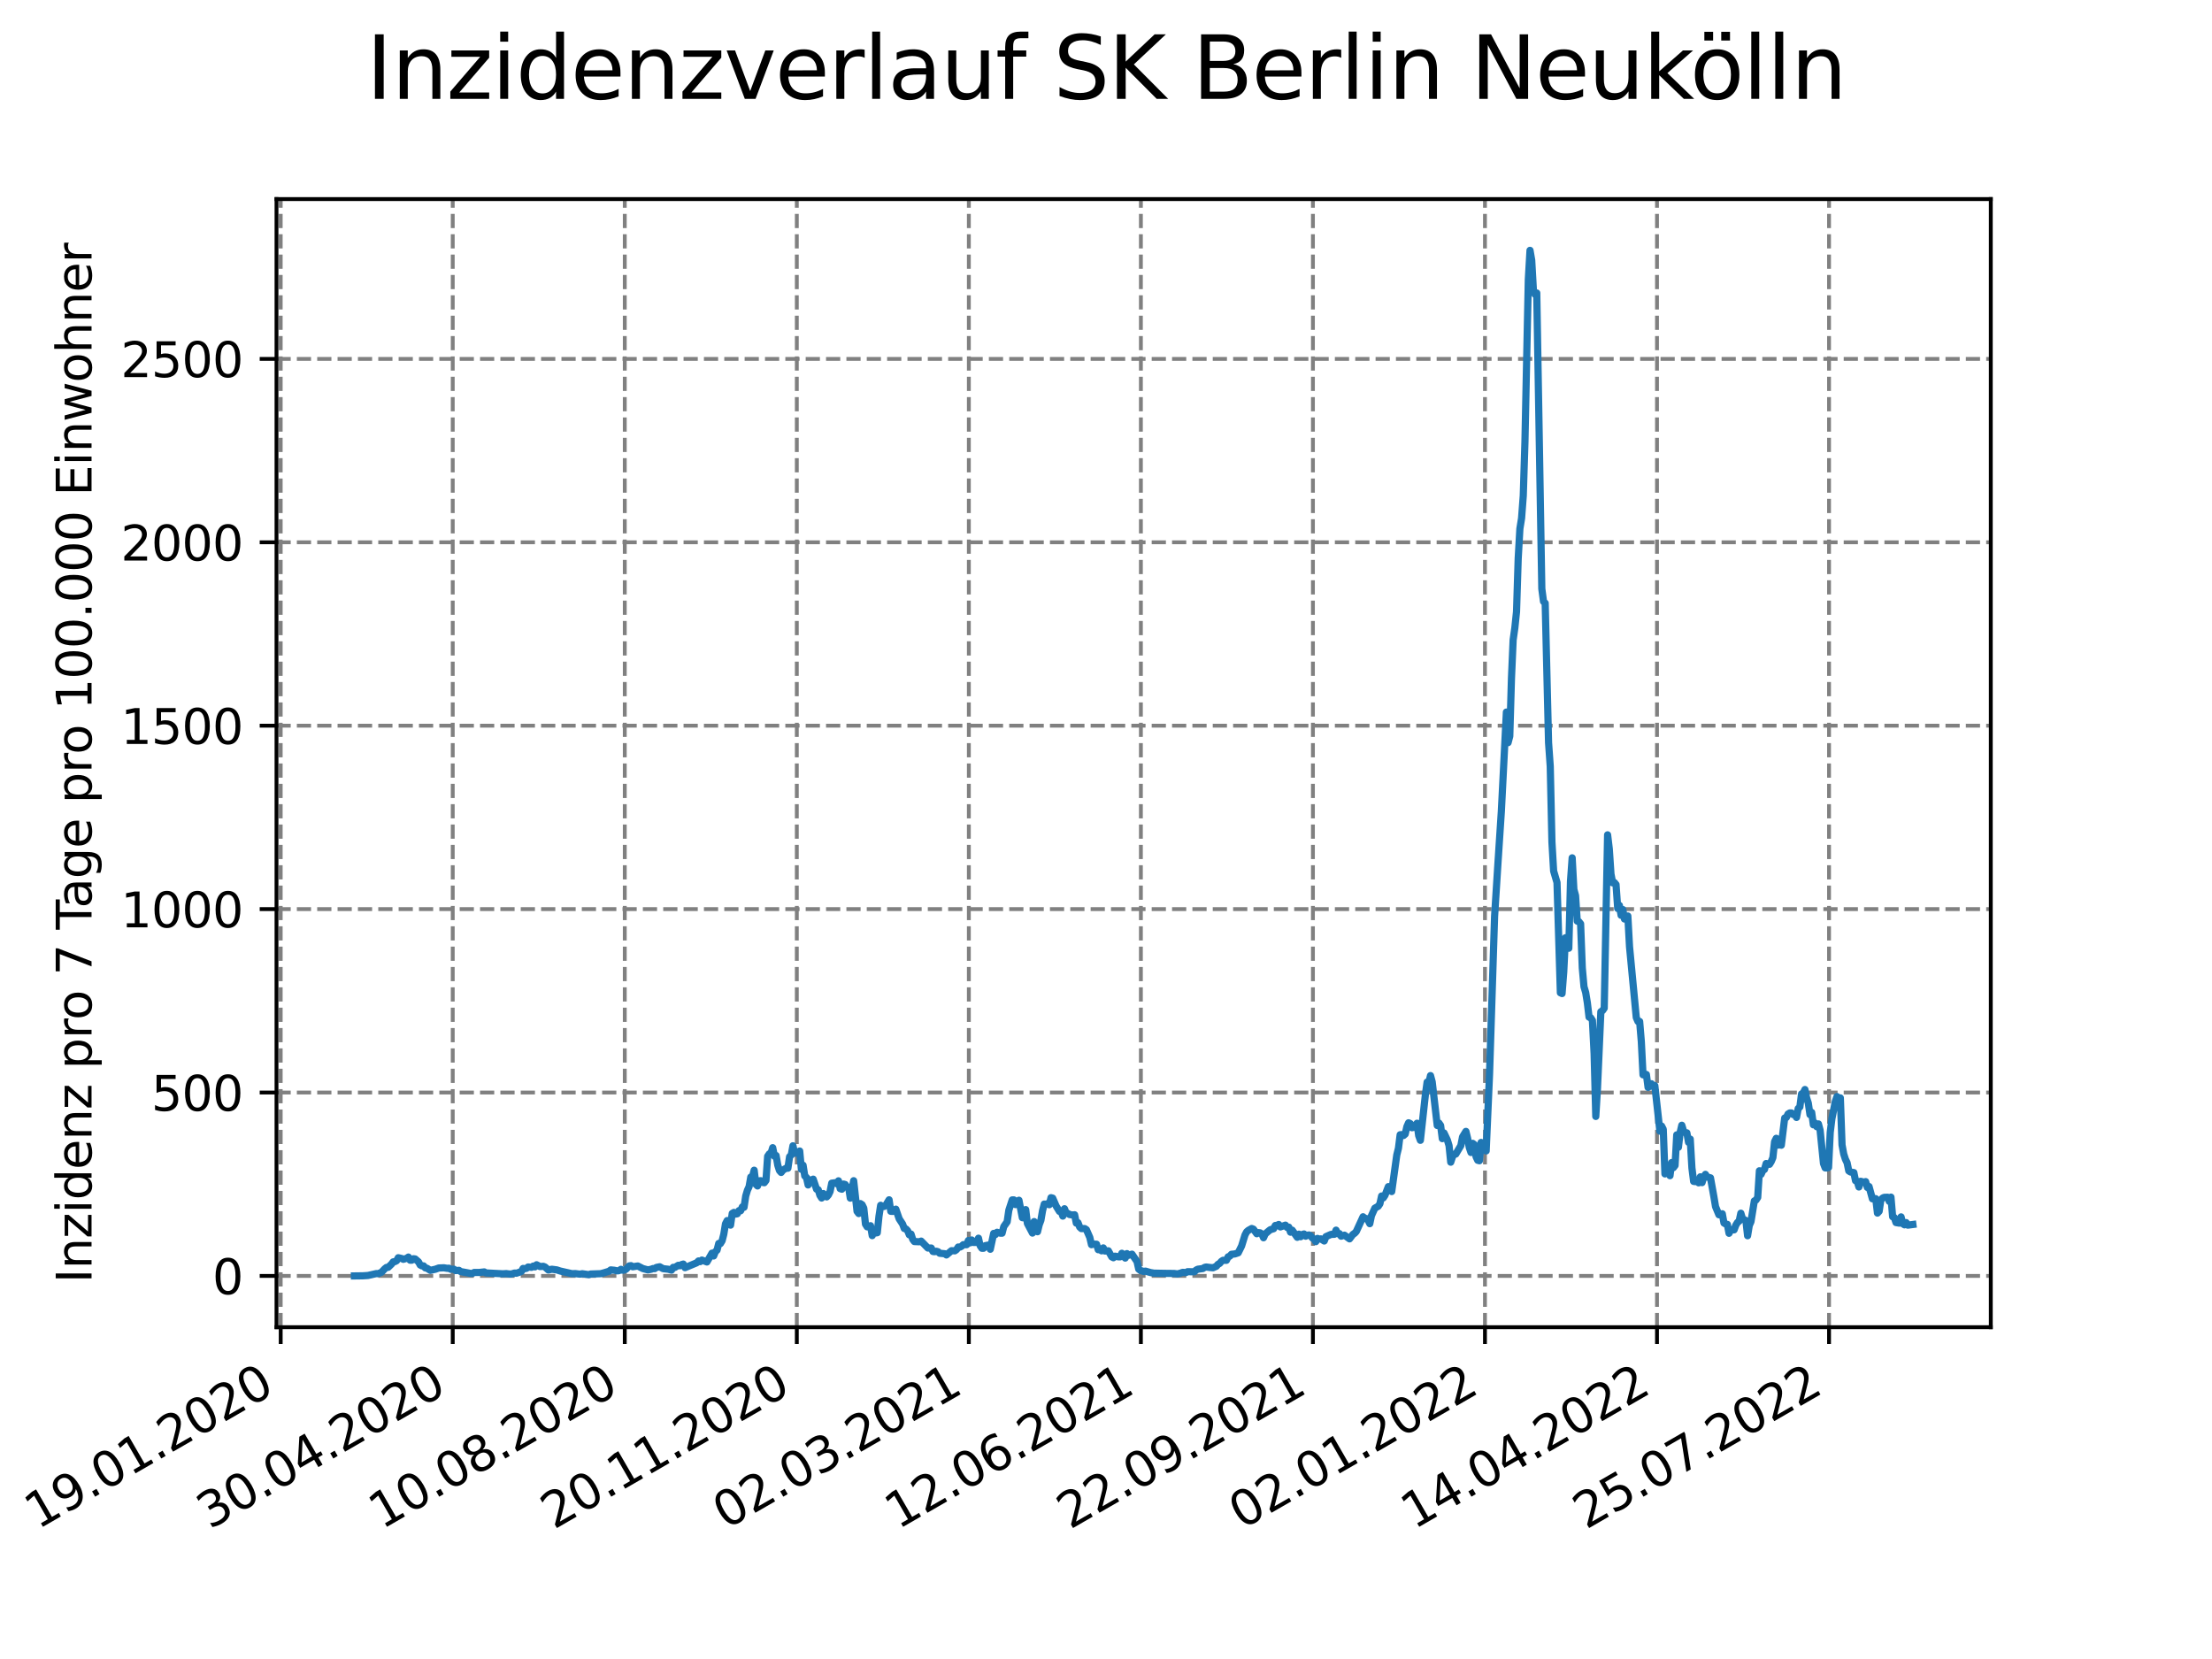 <?xml version="1.0" encoding="utf-8" standalone="no"?>
<!DOCTYPE svg PUBLIC "-//W3C//DTD SVG 1.1//EN"
  "http://www.w3.org/Graphics/SVG/1.1/DTD/svg11.dtd">
<svg xmlns:xlink="http://www.w3.org/1999/xlink" width="460.8pt" height="345.6pt" viewBox="0 0 460.8 345.6" xmlns="http://www.w3.org/2000/svg" version="1.1">
 <defs>
  <style type="text/css">*{stroke-linejoin: round; stroke-linecap: butt}</style>
 </defs>
 <g id="figure_1">
  <g id="patch_1">
   <path d="M 0 345.6 
L 460.8 345.6 
L 460.8 0 
L 0 0 
z
" style="fill: #ffffff"/>
  </g>
  <g id="axes_1">
   <g id="patch_2">
    <path d="M 57.6 276.48 
L 414.72 276.48 
L 414.72 41.472 
L 57.6 41.472 
z
" style="fill: #ffffff"/>
   </g>
   <g id="matplotlib.axis_1">
    <g id="xtick_1">
     <g id="line2d_1">
      <path d="M 58.475 276.48 
L 58.475 41.472 
" clip-path="url(#p1b26ea27e8)" style="fill: none; stroke-dasharray: 2.96,1.28; stroke-dashoffset: 0; stroke: #808080; stroke-width: 0.8"/>
     </g>
     <g id="line2d_2">
      <defs>
       <path id="m1614f30b13" d="M 0 0 
L 0 3.5 
" style="stroke: #000000; stroke-width: 0.8"/>
      </defs>
      <g>
       <use xlink:href="#m1614f30b13" x="58.475" y="276.48" style="stroke: #000000; stroke-width: 0.8"/>
      </g>
     </g>
     <g id="text_1">
      <!-- 19.01.2020 -->
      <g transform="translate(7.85 318.689)rotate(-30)scale(0.1 -0.1)">
       <defs>
        <path id="DejaVuSans-31" d="M 794 531 
L 1825 531 
L 1825 4091 
L 703 3866 
L 703 4441 
L 1819 4666 
L 2450 4666 
L 2450 531 
L 3481 531 
L 3481 0 
L 794 0 
L 794 531 
z
" transform="scale(0.016)"/>
        <path id="DejaVuSans-39" d="M 703 97 
L 703 672 
Q 941 559 1184 500 
Q 1428 441 1663 441 
Q 2288 441 2617 861 
Q 2947 1281 2994 2138 
Q 2813 1869 2534 1725 
Q 2256 1581 1919 1581 
Q 1219 1581 811 2004 
Q 403 2428 403 3163 
Q 403 3881 828 4315 
Q 1253 4750 1959 4750 
Q 2769 4750 3195 4129 
Q 3622 3509 3622 2328 
Q 3622 1225 3098 567 
Q 2575 -91 1691 -91 
Q 1453 -91 1209 -44 
Q 966 3 703 97 
z
M 1959 2075 
Q 2384 2075 2632 2365 
Q 2881 2656 2881 3163 
Q 2881 3666 2632 3958 
Q 2384 4250 1959 4250 
Q 1534 4250 1286 3958 
Q 1038 3666 1038 3163 
Q 1038 2656 1286 2365 
Q 1534 2075 1959 2075 
z
" transform="scale(0.016)"/>
        <path id="DejaVuSans-2e" d="M 684 794 
L 1344 794 
L 1344 0 
L 684 0 
L 684 794 
z
" transform="scale(0.016)"/>
        <path id="DejaVuSans-30" d="M 2034 4250 
Q 1547 4250 1301 3770 
Q 1056 3291 1056 2328 
Q 1056 1369 1301 889 
Q 1547 409 2034 409 
Q 2525 409 2770 889 
Q 3016 1369 3016 2328 
Q 3016 3291 2770 3770 
Q 2525 4250 2034 4250 
z
M 2034 4750 
Q 2819 4750 3233 4129 
Q 3647 3509 3647 2328 
Q 3647 1150 3233 529 
Q 2819 -91 2034 -91 
Q 1250 -91 836 529 
Q 422 1150 422 2328 
Q 422 3509 836 4129 
Q 1250 4750 2034 4750 
z
" transform="scale(0.016)"/>
        <path id="DejaVuSans-32" d="M 1228 531 
L 3431 531 
L 3431 0 
L 469 0 
L 469 531 
Q 828 903 1448 1529 
Q 2069 2156 2228 2338 
Q 2531 2678 2651 2914 
Q 2772 3150 2772 3378 
Q 2772 3750 2511 3984 
Q 2250 4219 1831 4219 
Q 1534 4219 1204 4116 
Q 875 4013 500 3803 
L 500 4441 
Q 881 4594 1212 4672 
Q 1544 4750 1819 4750 
Q 2544 4750 2975 4387 
Q 3406 4025 3406 3419 
Q 3406 3131 3298 2873 
Q 3191 2616 2906 2266 
Q 2828 2175 2409 1742 
Q 1991 1309 1228 531 
z
" transform="scale(0.016)"/>
       </defs>
       <use xlink:href="#DejaVuSans-31"/>
       <use xlink:href="#DejaVuSans-39" x="63.623"/>
       <use xlink:href="#DejaVuSans-2e" x="127.246"/>
       <use xlink:href="#DejaVuSans-30" x="159.033"/>
       <use xlink:href="#DejaVuSans-31" x="222.656"/>
       <use xlink:href="#DejaVuSans-2e" x="286.279"/>
       <use xlink:href="#DejaVuSans-32" x="318.066"/>
       <use xlink:href="#DejaVuSans-30" x="381.689"/>
       <use xlink:href="#DejaVuSans-32" x="445.312"/>
       <use xlink:href="#DejaVuSans-30" x="508.936"/>
      </g>
     </g>
    </g>
    <g id="xtick_2">
     <g id="line2d_3">
      <path d="M 94.314 276.48 
L 94.314 41.472 
" clip-path="url(#p1b26ea27e8)" style="fill: none; stroke-dasharray: 2.96,1.28; stroke-dashoffset: 0; stroke: #808080; stroke-width: 0.8"/>
     </g>
     <g id="line2d_4">
      <g>
       <use xlink:href="#m1614f30b13" x="94.314" y="276.48" style="stroke: #000000; stroke-width: 0.8"/>
      </g>
     </g>
     <g id="text_2">
      <!-- 30.04.2020 -->
      <g transform="translate(43.689 318.689)rotate(-30)scale(0.1 -0.1)">
       <defs>
        <path id="DejaVuSans-33" d="M 2597 2516 
Q 3050 2419 3304 2112 
Q 3559 1806 3559 1356 
Q 3559 666 3084 287 
Q 2609 -91 1734 -91 
Q 1441 -91 1130 -33 
Q 819 25 488 141 
L 488 750 
Q 750 597 1062 519 
Q 1375 441 1716 441 
Q 2309 441 2620 675 
Q 2931 909 2931 1356 
Q 2931 1769 2642 2001 
Q 2353 2234 1838 2234 
L 1294 2234 
L 1294 2753 
L 1863 2753 
Q 2328 2753 2575 2939 
Q 2822 3125 2822 3475 
Q 2822 3834 2567 4026 
Q 2313 4219 1838 4219 
Q 1578 4219 1281 4162 
Q 984 4106 628 3988 
L 628 4550 
Q 988 4650 1302 4700 
Q 1616 4750 1894 4750 
Q 2613 4750 3031 4423 
Q 3450 4097 3450 3541 
Q 3450 3153 3228 2886 
Q 3006 2619 2597 2516 
z
" transform="scale(0.016)"/>
        <path id="DejaVuSans-34" d="M 2419 4116 
L 825 1625 
L 2419 1625 
L 2419 4116 
z
M 2253 4666 
L 3047 4666 
L 3047 1625 
L 3713 1625 
L 3713 1100 
L 3047 1100 
L 3047 0 
L 2419 0 
L 2419 1100 
L 313 1100 
L 313 1709 
L 2253 4666 
z
" transform="scale(0.016)"/>
       </defs>
       <use xlink:href="#DejaVuSans-33"/>
       <use xlink:href="#DejaVuSans-30" x="63.623"/>
       <use xlink:href="#DejaVuSans-2e" x="127.246"/>
       <use xlink:href="#DejaVuSans-30" x="159.033"/>
       <use xlink:href="#DejaVuSans-34" x="222.656"/>
       <use xlink:href="#DejaVuSans-2e" x="286.279"/>
       <use xlink:href="#DejaVuSans-32" x="318.066"/>
       <use xlink:href="#DejaVuSans-30" x="381.689"/>
       <use xlink:href="#DejaVuSans-32" x="445.312"/>
       <use xlink:href="#DejaVuSans-30" x="508.936"/>
      </g>
     </g>
    </g>
    <g id="xtick_3">
     <g id="line2d_5">
      <path d="M 130.152 276.48 
L 130.152 41.472 
" clip-path="url(#p1b26ea27e8)" style="fill: none; stroke-dasharray: 2.96,1.28; stroke-dashoffset: 0; stroke: #808080; stroke-width: 0.8"/>
     </g>
     <g id="line2d_6">
      <g>
       <use xlink:href="#m1614f30b13" x="130.152" y="276.48" style="stroke: #000000; stroke-width: 0.8"/>
      </g>
     </g>
     <g id="text_3">
      <!-- 10.08.2020 -->
      <g transform="translate(79.527 318.689)rotate(-30)scale(0.1 -0.1)">
       <defs>
        <path id="DejaVuSans-38" d="M 2034 2216 
Q 1584 2216 1326 1975 
Q 1069 1734 1069 1313 
Q 1069 891 1326 650 
Q 1584 409 2034 409 
Q 2484 409 2743 651 
Q 3003 894 3003 1313 
Q 3003 1734 2745 1975 
Q 2488 2216 2034 2216 
z
M 1403 2484 
Q 997 2584 770 2862 
Q 544 3141 544 3541 
Q 544 4100 942 4425 
Q 1341 4750 2034 4750 
Q 2731 4750 3128 4425 
Q 3525 4100 3525 3541 
Q 3525 3141 3298 2862 
Q 3072 2584 2669 2484 
Q 3125 2378 3379 2068 
Q 3634 1759 3634 1313 
Q 3634 634 3220 271 
Q 2806 -91 2034 -91 
Q 1263 -91 848 271 
Q 434 634 434 1313 
Q 434 1759 690 2068 
Q 947 2378 1403 2484 
z
M 1172 3481 
Q 1172 3119 1398 2916 
Q 1625 2713 2034 2713 
Q 2441 2713 2670 2916 
Q 2900 3119 2900 3481 
Q 2900 3844 2670 4047 
Q 2441 4250 2034 4250 
Q 1625 4250 1398 4047 
Q 1172 3844 1172 3481 
z
" transform="scale(0.016)"/>
       </defs>
       <use xlink:href="#DejaVuSans-31"/>
       <use xlink:href="#DejaVuSans-30" x="63.623"/>
       <use xlink:href="#DejaVuSans-2e" x="127.246"/>
       <use xlink:href="#DejaVuSans-30" x="159.033"/>
       <use xlink:href="#DejaVuSans-38" x="222.656"/>
       <use xlink:href="#DejaVuSans-2e" x="286.279"/>
       <use xlink:href="#DejaVuSans-32" x="318.066"/>
       <use xlink:href="#DejaVuSans-30" x="381.689"/>
       <use xlink:href="#DejaVuSans-32" x="445.312"/>
       <use xlink:href="#DejaVuSans-30" x="508.936"/>
      </g>
     </g>
    </g>
    <g id="xtick_4">
     <g id="line2d_7">
      <path d="M 165.991 276.48 
L 165.991 41.472 
" clip-path="url(#p1b26ea27e8)" style="fill: none; stroke-dasharray: 2.96,1.28; stroke-dashoffset: 0; stroke: #808080; stroke-width: 0.8"/>
     </g>
     <g id="line2d_8">
      <g>
       <use xlink:href="#m1614f30b13" x="165.991" y="276.48" style="stroke: #000000; stroke-width: 0.8"/>
      </g>
     </g>
     <g id="text_4">
      <!-- 20.11.2020 -->
      <g transform="translate(115.366 318.689)rotate(-30)scale(0.1 -0.1)">
       <use xlink:href="#DejaVuSans-32"/>
       <use xlink:href="#DejaVuSans-30" x="63.623"/>
       <use xlink:href="#DejaVuSans-2e" x="127.246"/>
       <use xlink:href="#DejaVuSans-31" x="159.033"/>
       <use xlink:href="#DejaVuSans-31" x="222.656"/>
       <use xlink:href="#DejaVuSans-2e" x="286.279"/>
       <use xlink:href="#DejaVuSans-32" x="318.066"/>
       <use xlink:href="#DejaVuSans-30" x="381.689"/>
       <use xlink:href="#DejaVuSans-32" x="445.312"/>
       <use xlink:href="#DejaVuSans-30" x="508.936"/>
      </g>
     </g>
    </g>
    <g id="xtick_5">
     <g id="line2d_9">
      <path d="M 201.829 276.48 
L 201.829 41.472 
" clip-path="url(#p1b26ea27e8)" style="fill: none; stroke-dasharray: 2.96,1.28; stroke-dashoffset: 0; stroke: #808080; stroke-width: 0.8"/>
     </g>
     <g id="line2d_10">
      <g>
       <use xlink:href="#m1614f30b13" x="201.829" y="276.48" style="stroke: #000000; stroke-width: 0.8"/>
      </g>
     </g>
     <g id="text_5">
      <!-- 02.03.2021 -->
      <g transform="translate(151.204 318.689)rotate(-30)scale(0.1 -0.1)">
       <use xlink:href="#DejaVuSans-30"/>
       <use xlink:href="#DejaVuSans-32" x="63.623"/>
       <use xlink:href="#DejaVuSans-2e" x="127.246"/>
       <use xlink:href="#DejaVuSans-30" x="159.033"/>
       <use xlink:href="#DejaVuSans-33" x="222.656"/>
       <use xlink:href="#DejaVuSans-2e" x="286.279"/>
       <use xlink:href="#DejaVuSans-32" x="318.066"/>
       <use xlink:href="#DejaVuSans-30" x="381.689"/>
       <use xlink:href="#DejaVuSans-32" x="445.312"/>
       <use xlink:href="#DejaVuSans-31" x="508.936"/>
      </g>
     </g>
    </g>
    <g id="xtick_6">
     <g id="line2d_11">
      <path d="M 237.668 276.48 
L 237.668 41.472 
" clip-path="url(#p1b26ea27e8)" style="fill: none; stroke-dasharray: 2.96,1.28; stroke-dashoffset: 0; stroke: #808080; stroke-width: 0.8"/>
     </g>
     <g id="line2d_12">
      <g>
       <use xlink:href="#m1614f30b13" x="237.668" y="276.48" style="stroke: #000000; stroke-width: 0.8"/>
      </g>
     </g>
     <g id="text_6">
      <!-- 12.06.2021 -->
      <g transform="translate(187.043 318.689)rotate(-30)scale(0.1 -0.1)">
       <defs>
        <path id="DejaVuSans-36" d="M 2113 2584 
Q 1688 2584 1439 2293 
Q 1191 2003 1191 1497 
Q 1191 994 1439 701 
Q 1688 409 2113 409 
Q 2538 409 2786 701 
Q 3034 994 3034 1497 
Q 3034 2003 2786 2293 
Q 2538 2584 2113 2584 
z
M 3366 4563 
L 3366 3988 
Q 3128 4100 2886 4159 
Q 2644 4219 2406 4219 
Q 1781 4219 1451 3797 
Q 1122 3375 1075 2522 
Q 1259 2794 1537 2939 
Q 1816 3084 2150 3084 
Q 2853 3084 3261 2657 
Q 3669 2231 3669 1497 
Q 3669 778 3244 343 
Q 2819 -91 2113 -91 
Q 1303 -91 875 529 
Q 447 1150 447 2328 
Q 447 3434 972 4092 
Q 1497 4750 2381 4750 
Q 2619 4750 2861 4703 
Q 3103 4656 3366 4563 
z
" transform="scale(0.016)"/>
       </defs>
       <use xlink:href="#DejaVuSans-31"/>
       <use xlink:href="#DejaVuSans-32" x="63.623"/>
       <use xlink:href="#DejaVuSans-2e" x="127.246"/>
       <use xlink:href="#DejaVuSans-30" x="159.033"/>
       <use xlink:href="#DejaVuSans-36" x="222.656"/>
       <use xlink:href="#DejaVuSans-2e" x="286.279"/>
       <use xlink:href="#DejaVuSans-32" x="318.066"/>
       <use xlink:href="#DejaVuSans-30" x="381.689"/>
       <use xlink:href="#DejaVuSans-32" x="445.312"/>
       <use xlink:href="#DejaVuSans-31" x="508.936"/>
      </g>
     </g>
    </g>
    <g id="xtick_7">
     <g id="line2d_13">
      <path d="M 273.506 276.48 
L 273.506 41.472 
" clip-path="url(#p1b26ea27e8)" style="fill: none; stroke-dasharray: 2.96,1.28; stroke-dashoffset: 0; stroke: #808080; stroke-width: 0.8"/>
     </g>
     <g id="line2d_14">
      <g>
       <use xlink:href="#m1614f30b13" x="273.506" y="276.48" style="stroke: #000000; stroke-width: 0.8"/>
      </g>
     </g>
     <g id="text_7">
      <!-- 22.09.2021 -->
      <g transform="translate(222.881 318.689)rotate(-30)scale(0.1 -0.1)">
       <use xlink:href="#DejaVuSans-32"/>
       <use xlink:href="#DejaVuSans-32" x="63.623"/>
       <use xlink:href="#DejaVuSans-2e" x="127.246"/>
       <use xlink:href="#DejaVuSans-30" x="159.033"/>
       <use xlink:href="#DejaVuSans-39" x="222.656"/>
       <use xlink:href="#DejaVuSans-2e" x="286.279"/>
       <use xlink:href="#DejaVuSans-32" x="318.066"/>
       <use xlink:href="#DejaVuSans-30" x="381.689"/>
       <use xlink:href="#DejaVuSans-32" x="445.312"/>
       <use xlink:href="#DejaVuSans-31" x="508.936"/>
      </g>
     </g>
    </g>
    <g id="xtick_8">
     <g id="line2d_15">
      <path d="M 309.345 276.48 
L 309.345 41.472 
" clip-path="url(#p1b26ea27e8)" style="fill: none; stroke-dasharray: 2.96,1.28; stroke-dashoffset: 0; stroke: #808080; stroke-width: 0.8"/>
     </g>
     <g id="line2d_16">
      <g>
       <use xlink:href="#m1614f30b13" x="309.345" y="276.48" style="stroke: #000000; stroke-width: 0.8"/>
      </g>
     </g>
     <g id="text_8">
      <!-- 02.01.2022 -->
      <g transform="translate(258.72 318.689)rotate(-30)scale(0.1 -0.1)">
       <use xlink:href="#DejaVuSans-30"/>
       <use xlink:href="#DejaVuSans-32" x="63.623"/>
       <use xlink:href="#DejaVuSans-2e" x="127.246"/>
       <use xlink:href="#DejaVuSans-30" x="159.033"/>
       <use xlink:href="#DejaVuSans-31" x="222.656"/>
       <use xlink:href="#DejaVuSans-2e" x="286.279"/>
       <use xlink:href="#DejaVuSans-32" x="318.066"/>
       <use xlink:href="#DejaVuSans-30" x="381.689"/>
       <use xlink:href="#DejaVuSans-32" x="445.312"/>
       <use xlink:href="#DejaVuSans-32" x="508.936"/>
      </g>
     </g>
    </g>
    <g id="xtick_9">
     <g id="line2d_17">
      <path d="M 345.183 276.48 
L 345.183 41.472 
" clip-path="url(#p1b26ea27e8)" style="fill: none; stroke-dasharray: 2.96,1.28; stroke-dashoffset: 0; stroke: #808080; stroke-width: 0.8"/>
     </g>
     <g id="line2d_18">
      <g>
       <use xlink:href="#m1614f30b13" x="345.183" y="276.48" style="stroke: #000000; stroke-width: 0.8"/>
      </g>
     </g>
     <g id="text_9">
      <!-- 14.04.2022 -->
      <g transform="translate(294.558 318.689)rotate(-30)scale(0.1 -0.1)">
       <use xlink:href="#DejaVuSans-31"/>
       <use xlink:href="#DejaVuSans-34" x="63.623"/>
       <use xlink:href="#DejaVuSans-2e" x="127.246"/>
       <use xlink:href="#DejaVuSans-30" x="159.033"/>
       <use xlink:href="#DejaVuSans-34" x="222.656"/>
       <use xlink:href="#DejaVuSans-2e" x="286.279"/>
       <use xlink:href="#DejaVuSans-32" x="318.066"/>
       <use xlink:href="#DejaVuSans-30" x="381.689"/>
       <use xlink:href="#DejaVuSans-32" x="445.312"/>
       <use xlink:href="#DejaVuSans-32" x="508.936"/>
      </g>
     </g>
    </g>
    <g id="xtick_10">
     <g id="line2d_19">
      <path d="M 381.022 276.48 
L 381.022 41.472 
" clip-path="url(#p1b26ea27e8)" style="fill: none; stroke-dasharray: 2.96,1.28; stroke-dashoffset: 0; stroke: #808080; stroke-width: 0.8"/>
     </g>
     <g id="line2d_20">
      <g>
       <use xlink:href="#m1614f30b13" x="381.022" y="276.48" style="stroke: #000000; stroke-width: 0.8"/>
      </g>
     </g>
     <g id="text_10">
      <!-- 25.07.2022 -->
      <g transform="translate(330.397 318.689)rotate(-30)scale(0.1 -0.1)">
       <defs>
        <path id="DejaVuSans-35" d="M 691 4666 
L 3169 4666 
L 3169 4134 
L 1269 4134 
L 1269 2991 
Q 1406 3038 1543 3061 
Q 1681 3084 1819 3084 
Q 2600 3084 3056 2656 
Q 3513 2228 3513 1497 
Q 3513 744 3044 326 
Q 2575 -91 1722 -91 
Q 1428 -91 1123 -41 
Q 819 9 494 109 
L 494 744 
Q 775 591 1075 516 
Q 1375 441 1709 441 
Q 2250 441 2565 725 
Q 2881 1009 2881 1497 
Q 2881 1984 2565 2268 
Q 2250 2553 1709 2553 
Q 1456 2553 1204 2497 
Q 953 2441 691 2322 
L 691 4666 
z
" transform="scale(0.016)"/>
        <path id="DejaVuSans-37" d="M 525 4666 
L 3525 4666 
L 3525 4397 
L 1831 0 
L 1172 0 
L 2766 4134 
L 525 4134 
L 525 4666 
z
" transform="scale(0.016)"/>
       </defs>
       <use xlink:href="#DejaVuSans-32"/>
       <use xlink:href="#DejaVuSans-35" x="63.623"/>
       <use xlink:href="#DejaVuSans-2e" x="127.246"/>
       <use xlink:href="#DejaVuSans-30" x="159.033"/>
       <use xlink:href="#DejaVuSans-37" x="222.656"/>
       <use xlink:href="#DejaVuSans-2e" x="286.279"/>
       <use xlink:href="#DejaVuSans-32" x="318.066"/>
       <use xlink:href="#DejaVuSans-30" x="381.689"/>
       <use xlink:href="#DejaVuSans-32" x="445.312"/>
       <use xlink:href="#DejaVuSans-32" x="508.936"/>
      </g>
     </g>
    </g>
   </g>
   <g id="matplotlib.axis_2">
    <g id="ytick_1">
     <g id="line2d_21">
      <path d="M 57.6 265.798 
L 414.72 265.798 
" clip-path="url(#p1b26ea27e8)" style="fill: none; stroke-dasharray: 2.96,1.28; stroke-dashoffset: 0; stroke: #808080; stroke-width: 0.8"/>
     </g>
     <g id="line2d_22">
      <defs>
       <path id="mf0bfe9f593" d="M 0 0 
L -3.5 0 
" style="stroke: #000000; stroke-width: 0.8"/>
      </defs>
      <g>
       <use xlink:href="#mf0bfe9f593" x="57.6" y="265.798" style="stroke: #000000; stroke-width: 0.8"/>
      </g>
     </g>
     <g id="text_11">
      <!-- 0 -->
      <g transform="translate(44.237 269.597)scale(0.1 -0.1)">
       <use xlink:href="#DejaVuSans-30"/>
      </g>
     </g>
    </g>
    <g id="ytick_2">
     <g id="line2d_23">
      <path d="M 57.6 227.591 
L 414.72 227.591 
" clip-path="url(#p1b26ea27e8)" style="fill: none; stroke-dasharray: 2.96,1.28; stroke-dashoffset: 0; stroke: #808080; stroke-width: 0.8"/>
     </g>
     <g id="line2d_24">
      <g>
       <use xlink:href="#mf0bfe9f593" x="57.6" y="227.591" style="stroke: #000000; stroke-width: 0.8"/>
      </g>
     </g>
     <g id="text_12">
      <!-- 500 -->
      <g transform="translate(31.512 231.39)scale(0.1 -0.1)">
       <use xlink:href="#DejaVuSans-35"/>
       <use xlink:href="#DejaVuSans-30" x="63.623"/>
       <use xlink:href="#DejaVuSans-30" x="127.246"/>
      </g>
     </g>
    </g>
    <g id="ytick_3">
     <g id="line2d_25">
      <path d="M 57.6 189.383 
L 414.72 189.383 
" clip-path="url(#p1b26ea27e8)" style="fill: none; stroke-dasharray: 2.96,1.28; stroke-dashoffset: 0; stroke: #808080; stroke-width: 0.8"/>
     </g>
     <g id="line2d_26">
      <g>
       <use xlink:href="#mf0bfe9f593" x="57.6" y="189.383" style="stroke: #000000; stroke-width: 0.8"/>
      </g>
     </g>
     <g id="text_13">
      <!-- 1000 -->
      <g transform="translate(25.15 193.182)scale(0.1 -0.1)">
       <use xlink:href="#DejaVuSans-31"/>
       <use xlink:href="#DejaVuSans-30" x="63.623"/>
       <use xlink:href="#DejaVuSans-30" x="127.246"/>
       <use xlink:href="#DejaVuSans-30" x="190.869"/>
      </g>
     </g>
    </g>
    <g id="ytick_4">
     <g id="line2d_27">
      <path d="M 57.6 151.176 
L 414.72 151.176 
" clip-path="url(#p1b26ea27e8)" style="fill: none; stroke-dasharray: 2.96,1.28; stroke-dashoffset: 0; stroke: #808080; stroke-width: 0.8"/>
     </g>
     <g id="line2d_28">
      <g>
       <use xlink:href="#mf0bfe9f593" x="57.6" y="151.176" style="stroke: #000000; stroke-width: 0.8"/>
      </g>
     </g>
     <g id="text_14">
      <!-- 1500 -->
      <g transform="translate(25.15 154.975)scale(0.1 -0.1)">
       <use xlink:href="#DejaVuSans-31"/>
       <use xlink:href="#DejaVuSans-35" x="63.623"/>
       <use xlink:href="#DejaVuSans-30" x="127.246"/>
       <use xlink:href="#DejaVuSans-30" x="190.869"/>
      </g>
     </g>
    </g>
    <g id="ytick_5">
     <g id="line2d_29">
      <path d="M 57.6 112.969 
L 414.72 112.969 
" clip-path="url(#p1b26ea27e8)" style="fill: none; stroke-dasharray: 2.96,1.28; stroke-dashoffset: 0; stroke: #808080; stroke-width: 0.8"/>
     </g>
     <g id="line2d_30">
      <g>
       <use xlink:href="#mf0bfe9f593" x="57.6" y="112.969" style="stroke: #000000; stroke-width: 0.8"/>
      </g>
     </g>
     <g id="text_15">
      <!-- 2000 -->
      <g transform="translate(25.15 116.768)scale(0.1 -0.1)">
       <use xlink:href="#DejaVuSans-32"/>
       <use xlink:href="#DejaVuSans-30" x="63.623"/>
       <use xlink:href="#DejaVuSans-30" x="127.246"/>
       <use xlink:href="#DejaVuSans-30" x="190.869"/>
      </g>
     </g>
    </g>
    <g id="ytick_6">
     <g id="line2d_31">
      <path d="M 57.6 74.761 
L 414.72 74.761 
" clip-path="url(#p1b26ea27e8)" style="fill: none; stroke-dasharray: 2.96,1.28; stroke-dashoffset: 0; stroke: #808080; stroke-width: 0.8"/>
     </g>
     <g id="line2d_32">
      <g>
       <use xlink:href="#mf0bfe9f593" x="57.6" y="74.761" style="stroke: #000000; stroke-width: 0.8"/>
      </g>
     </g>
     <g id="text_16">
      <!-- 2500 -->
      <g transform="translate(25.15 78.56)scale(0.1 -0.1)">
       <use xlink:href="#DejaVuSans-32"/>
       <use xlink:href="#DejaVuSans-35" x="63.623"/>
       <use xlink:href="#DejaVuSans-30" x="127.246"/>
       <use xlink:href="#DejaVuSans-30" x="190.869"/>
      </g>
     </g>
    </g>
    <g id="text_17">
     <!-- Inzidenz pro 7 Tage pro 100.000 Einwohner -->
     <g transform="translate(19.07 267.301)rotate(-90)scale(0.1 -0.1)">
      <defs>
       <path id="DejaVuSans-49" d="M 628 4666 
L 1259 4666 
L 1259 0 
L 628 0 
L 628 4666 
z
" transform="scale(0.016)"/>
       <path id="DejaVuSans-6e" d="M 3513 2113 
L 3513 0 
L 2938 0 
L 2938 2094 
Q 2938 2591 2744 2837 
Q 2550 3084 2163 3084 
Q 1697 3084 1428 2787 
Q 1159 2491 1159 1978 
L 1159 0 
L 581 0 
L 581 3500 
L 1159 3500 
L 1159 2956 
Q 1366 3272 1645 3428 
Q 1925 3584 2291 3584 
Q 2894 3584 3203 3211 
Q 3513 2838 3513 2113 
z
" transform="scale(0.016)"/>
       <path id="DejaVuSans-7a" d="M 353 3500 
L 3084 3500 
L 3084 2975 
L 922 459 
L 3084 459 
L 3084 0 
L 275 0 
L 275 525 
L 2438 3041 
L 353 3041 
L 353 3500 
z
" transform="scale(0.016)"/>
       <path id="DejaVuSans-69" d="M 603 3500 
L 1178 3500 
L 1178 0 
L 603 0 
L 603 3500 
z
M 603 4863 
L 1178 4863 
L 1178 4134 
L 603 4134 
L 603 4863 
z
" transform="scale(0.016)"/>
       <path id="DejaVuSans-64" d="M 2906 2969 
L 2906 4863 
L 3481 4863 
L 3481 0 
L 2906 0 
L 2906 525 
Q 2725 213 2448 61 
Q 2172 -91 1784 -91 
Q 1150 -91 751 415 
Q 353 922 353 1747 
Q 353 2572 751 3078 
Q 1150 3584 1784 3584 
Q 2172 3584 2448 3432 
Q 2725 3281 2906 2969 
z
M 947 1747 
Q 947 1113 1208 752 
Q 1469 391 1925 391 
Q 2381 391 2643 752 
Q 2906 1113 2906 1747 
Q 2906 2381 2643 2742 
Q 2381 3103 1925 3103 
Q 1469 3103 1208 2742 
Q 947 2381 947 1747 
z
" transform="scale(0.016)"/>
       <path id="DejaVuSans-65" d="M 3597 1894 
L 3597 1613 
L 953 1613 
Q 991 1019 1311 708 
Q 1631 397 2203 397 
Q 2534 397 2845 478 
Q 3156 559 3463 722 
L 3463 178 
Q 3153 47 2828 -22 
Q 2503 -91 2169 -91 
Q 1331 -91 842 396 
Q 353 884 353 1716 
Q 353 2575 817 3079 
Q 1281 3584 2069 3584 
Q 2775 3584 3186 3129 
Q 3597 2675 3597 1894 
z
M 3022 2063 
Q 3016 2534 2758 2815 
Q 2500 3097 2075 3097 
Q 1594 3097 1305 2825 
Q 1016 2553 972 2059 
L 3022 2063 
z
" transform="scale(0.016)"/>
       <path id="DejaVuSans-20" transform="scale(0.016)"/>
       <path id="DejaVuSans-70" d="M 1159 525 
L 1159 -1331 
L 581 -1331 
L 581 3500 
L 1159 3500 
L 1159 2969 
Q 1341 3281 1617 3432 
Q 1894 3584 2278 3584 
Q 2916 3584 3314 3078 
Q 3713 2572 3713 1747 
Q 3713 922 3314 415 
Q 2916 -91 2278 -91 
Q 1894 -91 1617 61 
Q 1341 213 1159 525 
z
M 3116 1747 
Q 3116 2381 2855 2742 
Q 2594 3103 2138 3103 
Q 1681 3103 1420 2742 
Q 1159 2381 1159 1747 
Q 1159 1113 1420 752 
Q 1681 391 2138 391 
Q 2594 391 2855 752 
Q 3116 1113 3116 1747 
z
" transform="scale(0.016)"/>
       <path id="DejaVuSans-72" d="M 2631 2963 
Q 2534 3019 2420 3045 
Q 2306 3072 2169 3072 
Q 1681 3072 1420 2755 
Q 1159 2438 1159 1844 
L 1159 0 
L 581 0 
L 581 3500 
L 1159 3500 
L 1159 2956 
Q 1341 3275 1631 3429 
Q 1922 3584 2338 3584 
Q 2397 3584 2469 3576 
Q 2541 3569 2628 3553 
L 2631 2963 
z
" transform="scale(0.016)"/>
       <path id="DejaVuSans-6f" d="M 1959 3097 
Q 1497 3097 1228 2736 
Q 959 2375 959 1747 
Q 959 1119 1226 758 
Q 1494 397 1959 397 
Q 2419 397 2687 759 
Q 2956 1122 2956 1747 
Q 2956 2369 2687 2733 
Q 2419 3097 1959 3097 
z
M 1959 3584 
Q 2709 3584 3137 3096 
Q 3566 2609 3566 1747 
Q 3566 888 3137 398 
Q 2709 -91 1959 -91 
Q 1206 -91 779 398 
Q 353 888 353 1747 
Q 353 2609 779 3096 
Q 1206 3584 1959 3584 
z
" transform="scale(0.016)"/>
       <path id="DejaVuSans-54" d="M -19 4666 
L 3928 4666 
L 3928 4134 
L 2272 4134 
L 2272 0 
L 1638 0 
L 1638 4134 
L -19 4134 
L -19 4666 
z
" transform="scale(0.016)"/>
       <path id="DejaVuSans-61" d="M 2194 1759 
Q 1497 1759 1228 1600 
Q 959 1441 959 1056 
Q 959 750 1161 570 
Q 1363 391 1709 391 
Q 2188 391 2477 730 
Q 2766 1069 2766 1631 
L 2766 1759 
L 2194 1759 
z
M 3341 1997 
L 3341 0 
L 2766 0 
L 2766 531 
Q 2569 213 2275 61 
Q 1981 -91 1556 -91 
Q 1019 -91 701 211 
Q 384 513 384 1019 
Q 384 1609 779 1909 
Q 1175 2209 1959 2209 
L 2766 2209 
L 2766 2266 
Q 2766 2663 2505 2880 
Q 2244 3097 1772 3097 
Q 1472 3097 1187 3025 
Q 903 2953 641 2809 
L 641 3341 
Q 956 3463 1253 3523 
Q 1550 3584 1831 3584 
Q 2591 3584 2966 3190 
Q 3341 2797 3341 1997 
z
" transform="scale(0.016)"/>
       <path id="DejaVuSans-67" d="M 2906 1791 
Q 2906 2416 2648 2759 
Q 2391 3103 1925 3103 
Q 1463 3103 1205 2759 
Q 947 2416 947 1791 
Q 947 1169 1205 825 
Q 1463 481 1925 481 
Q 2391 481 2648 825 
Q 2906 1169 2906 1791 
z
M 3481 434 
Q 3481 -459 3084 -895 
Q 2688 -1331 1869 -1331 
Q 1566 -1331 1297 -1286 
Q 1028 -1241 775 -1147 
L 775 -588 
Q 1028 -725 1275 -790 
Q 1522 -856 1778 -856 
Q 2344 -856 2625 -561 
Q 2906 -266 2906 331 
L 2906 616 
Q 2728 306 2450 153 
Q 2172 0 1784 0 
Q 1141 0 747 490 
Q 353 981 353 1791 
Q 353 2603 747 3093 
Q 1141 3584 1784 3584 
Q 2172 3584 2450 3431 
Q 2728 3278 2906 2969 
L 2906 3500 
L 3481 3500 
L 3481 434 
z
" transform="scale(0.016)"/>
       <path id="DejaVuSans-45" d="M 628 4666 
L 3578 4666 
L 3578 4134 
L 1259 4134 
L 1259 2753 
L 3481 2753 
L 3481 2222 
L 1259 2222 
L 1259 531 
L 3634 531 
L 3634 0 
L 628 0 
L 628 4666 
z
" transform="scale(0.016)"/>
       <path id="DejaVuSans-77" d="M 269 3500 
L 844 3500 
L 1563 769 
L 2278 3500 
L 2956 3500 
L 3675 769 
L 4391 3500 
L 4966 3500 
L 4050 0 
L 3372 0 
L 2619 2869 
L 1863 0 
L 1184 0 
L 269 3500 
z
" transform="scale(0.016)"/>
       <path id="DejaVuSans-68" d="M 3513 2113 
L 3513 0 
L 2938 0 
L 2938 2094 
Q 2938 2591 2744 2837 
Q 2550 3084 2163 3084 
Q 1697 3084 1428 2787 
Q 1159 2491 1159 1978 
L 1159 0 
L 581 0 
L 581 4863 
L 1159 4863 
L 1159 2956 
Q 1366 3272 1645 3428 
Q 1925 3584 2291 3584 
Q 2894 3584 3203 3211 
Q 3513 2838 3513 2113 
z
" transform="scale(0.016)"/>
      </defs>
      <use xlink:href="#DejaVuSans-49"/>
      <use xlink:href="#DejaVuSans-6e" x="29.492"/>
      <use xlink:href="#DejaVuSans-7a" x="92.871"/>
      <use xlink:href="#DejaVuSans-69" x="145.361"/>
      <use xlink:href="#DejaVuSans-64" x="173.145"/>
      <use xlink:href="#DejaVuSans-65" x="236.621"/>
      <use xlink:href="#DejaVuSans-6e" x="298.145"/>
      <use xlink:href="#DejaVuSans-7a" x="361.523"/>
      <use xlink:href="#DejaVuSans-20" x="414.014"/>
      <use xlink:href="#DejaVuSans-70" x="445.801"/>
      <use xlink:href="#DejaVuSans-72" x="509.277"/>
      <use xlink:href="#DejaVuSans-6f" x="548.141"/>
      <use xlink:href="#DejaVuSans-20" x="609.322"/>
      <use xlink:href="#DejaVuSans-37" x="641.109"/>
      <use xlink:href="#DejaVuSans-20" x="704.732"/>
      <use xlink:href="#DejaVuSans-54" x="736.52"/>
      <use xlink:href="#DejaVuSans-61" x="781.104"/>
      <use xlink:href="#DejaVuSans-67" x="842.383"/>
      <use xlink:href="#DejaVuSans-65" x="905.859"/>
      <use xlink:href="#DejaVuSans-20" x="967.383"/>
      <use xlink:href="#DejaVuSans-70" x="999.17"/>
      <use xlink:href="#DejaVuSans-72" x="1062.646"/>
      <use xlink:href="#DejaVuSans-6f" x="1101.51"/>
      <use xlink:href="#DejaVuSans-20" x="1162.691"/>
      <use xlink:href="#DejaVuSans-31" x="1194.479"/>
      <use xlink:href="#DejaVuSans-30" x="1258.102"/>
      <use xlink:href="#DejaVuSans-30" x="1321.725"/>
      <use xlink:href="#DejaVuSans-2e" x="1385.348"/>
      <use xlink:href="#DejaVuSans-30" x="1417.135"/>
      <use xlink:href="#DejaVuSans-30" x="1480.758"/>
      <use xlink:href="#DejaVuSans-30" x="1544.381"/>
      <use xlink:href="#DejaVuSans-20" x="1608.004"/>
      <use xlink:href="#DejaVuSans-45" x="1639.791"/>
      <use xlink:href="#DejaVuSans-69" x="1702.975"/>
      <use xlink:href="#DejaVuSans-6e" x="1730.758"/>
      <use xlink:href="#DejaVuSans-77" x="1794.137"/>
      <use xlink:href="#DejaVuSans-6f" x="1875.924"/>
      <use xlink:href="#DejaVuSans-68" x="1937.105"/>
      <use xlink:href="#DejaVuSans-6e" x="2000.484"/>
      <use xlink:href="#DejaVuSans-65" x="2063.863"/>
      <use xlink:href="#DejaVuSans-72" x="2125.387"/>
     </g>
    </g>
   </g>
   <g id="line2d_33">
    <path d="M 73.833 265.798 
L 75.59 265.775 
L 76.644 265.705 
L 78.4 265.31 
L 78.752 265.333 
L 79.454 265.054 
L 80.157 264.31 
L 80.509 264.031 
L 80.86 264.008 
L 81.563 263.333 
L 81.914 262.868 
L 82.265 262.822 
L 82.617 262.636 
L 82.968 262.008 
L 83.671 262.171 
L 84.022 262.334 
L 84.725 262.124 
L 85.076 261.869 
L 85.428 262.52 
L 85.779 262.52 
L 86.13 262.217 
L 86.482 262.264 
L 87.184 262.868 
L 87.536 263.519 
L 87.887 263.705 
L 88.238 263.705 
L 88.59 264.124 
L 88.941 264.194 
L 89.644 264.635 
L 90.698 264.403 
L 91.401 264.147 
L 92.455 264.101 
L 93.157 264.217 
L 93.509 264.194 
L 93.86 264.403 
L 94.563 264.403 
L 94.914 264.682 
L 95.617 264.635 
L 95.968 264.891 
L 97.374 265.147 
L 98.076 265.286 
L 98.428 265.263 
L 98.779 265.077 
L 99.833 265.077 
L 100.887 264.961 
L 101.239 265.17 
L 104.752 265.356 
L 105.455 265.31 
L 106.158 265.403 
L 106.509 265.403 
L 107.212 265.193 
L 107.563 265.24 
L 108.266 265.007 
L 108.617 264.868 
L 108.969 264.24 
L 109.32 264.287 
L 109.671 264.217 
L 110.023 263.938 
L 110.725 264.008 
L 111.077 263.752 
L 111.428 263.915 
L 111.779 263.473 
L 112.482 263.845 
L 113.185 263.798 
L 113.536 263.938 
L 114.239 264.566 
L 114.942 264.403 
L 115.996 264.542 
L 116.698 264.775 
L 119.158 265.333 
L 119.861 265.31 
L 120.563 265.403 
L 120.915 265.426 
L 121.266 265.333 
L 122.671 265.542 
L 123.023 265.403 
L 125.131 265.333 
L 125.834 265.147 
L 126.888 264.821 
L 127.239 264.542 
L 127.942 264.612 
L 128.645 264.752 
L 128.996 264.682 
L 129.347 264.426 
L 129.699 264.612 
L 130.05 264.566 
L 130.401 264.403 
L 131.104 263.705 
L 131.455 263.659 
L 131.807 263.891 
L 132.861 263.729 
L 133.915 264.263 
L 134.969 264.542 
L 135.672 264.403 
L 136.023 264.263 
L 136.374 264.287 
L 136.726 264.031 
L 137.428 263.891 
L 138.131 264.287 
L 139.185 264.403 
L 139.888 264.589 
L 140.239 264.008 
L 140.591 264.031 
L 141.293 263.589 
L 141.645 263.682 
L 141.996 263.426 
L 142.347 263.333 
L 142.699 264.077 
L 145.158 263.054 
L 145.51 262.682 
L 145.861 262.822 
L 146.212 262.496 
L 147.266 262.892 
L 148.321 261.055 
L 148.672 261.636 
L 149.023 260.753 
L 149.375 260.427 
L 149.726 259.032 
L 150.077 259.055 
L 150.429 258.474 
L 150.78 257.102 
L 151.131 254.94 
L 151.483 254.266 
L 151.834 254.591 
L 152.186 255.219 
L 152.537 252.778 
L 152.888 252.569 
L 153.24 252.917 
L 153.591 252.848 
L 153.942 252.197 
L 154.294 252.22 
L 154.645 251.406 
L 154.996 251.499 
L 155.348 249.151 
L 155.699 247.965 
L 156.05 247.198 
L 156.402 245.198 
L 156.753 245.129 
L 157.105 243.78 
L 157.456 246.71 
L 157.807 247.058 
L 158.159 245.989 
L 158.51 245.966 
L 158.861 246.314 
L 159.213 246.384 
L 159.564 245.919 
L 159.915 240.874 
L 160.267 240.362 
L 160.618 240.2 
L 160.969 239.084 
L 161.321 240.851 
L 161.672 240.711 
L 162.024 242.734 
L 162.375 243.85 
L 162.726 244.245 
L 163.078 243.78 
L 163.78 243.338 
L 164.132 243.362 
L 164.483 240.967 
L 164.834 240.595 
L 165.186 238.688 
L 165.537 240.246 
L 166.24 240.107 
L 166.591 239.781 
L 166.943 243.594 
L 167.294 242.734 
L 167.645 244.966 
L 167.997 245.291 
L 168.348 246.849 
L 168.699 245.78 
L 169.051 246.198 
L 169.402 245.64 
L 170.105 247.733 
L 170.456 247.849 
L 170.807 249.011 
L 171.159 249.569 
L 171.51 248.639 
L 171.862 249.128 
L 172.213 249.337 
L 172.564 248.942 
L 172.916 248.221 
L 173.267 246.477 
L 173.97 246.384 
L 174.321 246.593 
L 174.672 245.989 
L 175.024 247.616 
L 175.375 247.733 
L 175.726 246.663 
L 176.078 246.756 
L 176.429 247.337 
L 176.781 247.337 
L 177.132 249.593 
L 177.835 245.966 
L 178.537 252.336 
L 178.889 252.801 
L 179.24 250.732 
L 179.591 250.964 
L 179.943 251.685 
L 180.294 255.01 
L 180.645 255.568 
L 180.997 255.591 
L 181.348 255.335 
L 181.7 257.405 
L 182.051 256.126 
L 182.402 256.847 
L 182.754 256.8 
L 183.105 253.382 
L 183.456 251.081 
L 183.808 251.336 
L 184.159 251.336 
L 184.51 251.104 
L 185.213 249.941 
L 185.564 252.336 
L 185.916 252.359 
L 186.267 252.266 
L 186.619 251.894 
L 187.321 253.917 
L 188.024 254.987 
L 188.375 255.917 
L 188.727 256.01 
L 189.078 256.382 
L 189.429 257.242 
L 189.781 257.079 
L 190.132 258.172 
L 190.483 258.637 
L 191.538 258.683 
L 191.889 258.544 
L 193.294 259.985 
L 193.997 259.985 
L 194.348 260.706 
L 194.7 260.753 
L 195.051 260.66 
L 195.403 260.753 
L 195.754 261.078 
L 196.808 261.171 
L 197.159 261.427 
L 198.213 260.543 
L 198.916 260.567 
L 199.267 260.311 
L 199.619 259.776 
L 199.97 259.799 
L 200.322 259.613 
L 200.673 259.288 
L 201.376 259.288 
L 201.727 258.428 
L 202.078 258.916 
L 202.43 258.311 
L 202.781 258.823 
L 203.484 258.823 
L 203.835 257.939 
L 204.186 259.52 
L 204.538 260.032 
L 204.889 260.032 
L 205.241 259.497 
L 205.943 259.358 
L 206.295 260.241 
L 206.997 256.94 
L 207.349 257.195 
L 207.7 256.707 
L 208.403 256.893 
L 208.754 256.893 
L 209.105 255.521 
L 209.808 254.522 
L 210.16 252.104 
L 210.862 249.965 
L 211.214 249.965 
L 211.565 250.941 
L 211.916 250.802 
L 212.268 250.034 
L 212.97 253.661 
L 213.322 253.708 
L 213.673 251.987 
L 214.024 254.87 
L 215.079 256.87 
L 215.43 254.475 
L 215.781 255.103 
L 216.133 256.591 
L 216.484 255.149 
L 216.835 254.219 
L 217.187 252.173 
L 217.538 250.825 
L 217.889 250.871 
L 218.241 250.732 
L 218.592 250.964 
L 218.943 249.5 
L 219.295 249.593 
L 219.998 251.22 
L 220.7 252.359 
L 221.052 252.359 
L 221.403 253.336 
L 221.754 251.801 
L 222.106 252.731 
L 222.457 252.778 
L 222.808 253.01 
L 223.511 253.103 
L 223.862 253.057 
L 224.214 254.801 
L 224.565 254.708 
L 224.917 255.614 
L 225.268 255.94 
L 225.971 255.94 
L 226.322 256.172 
L 227.025 257.777 
L 227.376 259.288 
L 227.727 259.172 
L 228.43 259.195 
L 228.781 260.334 
L 229.133 260.334 
L 229.484 260.567 
L 229.836 259.962 
L 230.187 260.613 
L 230.89 260.567 
L 231.592 261.822 
L 231.944 262.008 
L 232.295 261.683 
L 232.998 261.822 
L 233.349 261.822 
L 233.7 261.078 
L 234.403 262.078 
L 234.755 261.148 
L 235.106 261.497 
L 235.809 261.264 
L 236.863 262.799 
L 237.214 264.38 
L 237.565 264.659 
L 238.268 264.868 
L 238.62 264.798 
L 239.674 265.1 
L 240.376 265.217 
L 242.484 265.263 
L 244.593 265.286 
L 245.295 265.379 
L 245.998 265.193 
L 246.349 265.054 
L 247.052 265.1 
L 247.403 264.914 
L 248.809 264.938 
L 249.16 264.589 
L 249.512 264.403 
L 250.566 264.263 
L 250.917 264.031 
L 251.268 263.938 
L 251.971 264.031 
L 252.674 264.101 
L 253.377 263.798 
L 253.728 263.38 
L 254.079 263.194 
L 254.431 262.775 
L 254.782 262.543 
L 255.485 262.543 
L 255.836 261.822 
L 256.187 261.683 
L 256.539 261.287 
L 257.241 261.218 
L 257.944 260.985 
L 258.647 259.567 
L 259.35 257.288 
L 259.701 256.614 
L 260.052 256.312 
L 260.755 255.917 
L 261.106 256.056 
L 261.809 257.009 
L 262.16 256.777 
L 262.512 256.823 
L 262.863 257.056 
L 263.215 257.846 
L 263.566 257.056 
L 264.269 256.451 
L 264.62 256.172 
L 265.323 255.963 
L 265.674 255.289 
L 266.025 255.266 
L 266.377 255.08 
L 266.728 255.591 
L 267.782 255.219 
L 268.134 255.707 
L 268.485 255.638 
L 268.836 256.684 
L 269.188 256.265 
L 270.242 257.753 
L 270.593 257.102 
L 270.944 257.637 
L 271.296 257.172 
L 271.647 257.056 
L 271.998 257.521 
L 272.35 257.312 
L 272.701 257.265 
L 273.053 257.474 
L 273.404 257.916 
L 273.755 258.102 
L 274.107 258.66 
L 274.458 257.986 
L 274.809 258.125 
L 275.161 258.079 
L 275.863 258.521 
L 276.215 257.614 
L 277.269 257.149 
L 277.972 257.126 
L 278.323 256.265 
L 278.674 257.009 
L 279.026 256.986 
L 279.377 257.521 
L 280.08 257.312 
L 281.134 258.079 
L 281.837 257.149 
L 282.188 256.916 
L 282.539 256.544 
L 283.945 253.475 
L 284.296 253.801 
L 284.647 253.847 
L 284.999 254.219 
L 285.35 254.917 
L 285.701 253.243 
L 286.404 251.685 
L 287.107 251.29 
L 287.458 250.778 
L 287.81 249.151 
L 288.161 249.546 
L 288.512 249.011 
L 289.215 247.198 
L 289.566 247.895 
L 289.918 248.221 
L 290.972 240.618 
L 291.323 239.2 
L 291.675 236.387 
L 292.026 236.363 
L 292.377 236.549 
L 292.729 236.247 
L 293.08 234.689 
L 293.431 233.899 
L 293.783 234.062 
L 294.134 234.922 
L 294.485 234.852 
L 294.837 234.573 
L 295.188 233.992 
L 295.539 236.573 
L 295.891 237.549 
L 296.945 227.947 
L 297.296 225.413 
L 297.648 225.575 
L 297.999 224.064 
L 298.35 225.366 
L 299.404 234.457 
L 299.756 233.945 
L 300.107 234.457 
L 300.458 237.2 
L 300.81 236.015 
L 301.513 237.503 
L 301.864 238.665 
L 302.215 242.106 
L 302.567 241.013 
L 302.918 240.455 
L 303.269 240.409 
L 304.323 238.642 
L 304.675 236.828 
L 305.377 235.689 
L 305.729 237.131 
L 306.08 239.06 
L 306.432 240.083 
L 306.783 238.177 
L 307.134 238.433 
L 307.486 240.967 
L 307.837 241.711 
L 308.188 241.804 
L 308.54 237.991 
L 309.594 239.758 
L 310.296 223.808 
L 311.351 190.863 
L 312.053 179.773 
L 312.756 169.055 
L 313.81 148.339 
L 314.161 154.71 
L 314.513 153.361 
L 314.864 141.364 
L 315.215 133.296 
L 315.567 130.809 
L 315.918 127.437 
L 316.27 116.324 
L 316.621 110.14 
L 316.972 107.954 
L 317.324 103.258 
L 317.675 91.981 
L 318.378 58.222 
L 318.729 52.154 
L 319.08 54.2 
L 319.432 60.408 
L 319.783 61.338 
L 320.134 61.036 
L 321.189 122.648 
L 321.54 125.298 
L 321.891 125.647 
L 322.594 154.71 
L 322.945 159.662 
L 323.297 175.425 
L 323.648 181.447 
L 324.351 183.842 
L 325.054 206.813 
L 325.405 206.975 
L 325.756 202.465 
L 326.108 195.351 
L 326.459 196.908 
L 326.81 197.536 
L 327.162 183.586 
L 327.513 178.704 
L 327.864 185.283 
L 328.216 186.562 
L 328.567 191.886 
L 328.918 192.003 
L 329.27 192.444 
L 329.621 201.651 
L 329.973 205.557 
L 330.324 206.743 
L 330.675 208.905 
L 331.027 211.881 
L 331.378 212.021 
L 331.729 212.579 
L 332.081 219.461 
L 332.432 232.574 
L 332.783 226.691 
L 333.486 210.765 
L 333.837 210.533 
L 334.189 210.021 
L 334.892 173.914 
L 335.243 176.844 
L 335.594 182.075 
L 335.946 183.912 
L 336.297 183.842 
L 336.648 184.26 
L 337 189.259 
L 337.351 188.608 
L 337.702 190.677 
L 338.054 189.468 
L 338.405 191.445 
L 338.756 190.91 
L 339.108 190.817 
L 339.459 197.211 
L 340.865 211.974 
L 341.216 212.788 
L 341.567 212.788 
L 341.919 216.996 
L 342.27 223.901 
L 342.621 223.739 
L 342.973 223.832 
L 343.324 226.529 
L 343.675 226.25 
L 344.027 225.761 
L 344.378 226.366 
L 344.73 226.157 
L 345.784 235.643 
L 346.135 234.573 
L 346.486 235.247 
L 346.838 244.547 
L 347.189 243.501 
L 347.54 243.338 
L 347.892 244.919 
L 348.243 242.176 
L 348.594 243.245 
L 348.946 242.78 
L 349.297 236.41 
L 349.649 238.991 
L 350 235.922 
L 350.351 234.41 
L 350.703 235.596 
L 351.054 235.945 
L 351.405 235.991 
L 351.757 237.968 
L 352.108 237.293 
L 352.459 243.315 
L 352.811 246.105 
L 353.162 246.152 
L 353.513 246.082 
L 353.865 246.407 
L 354.216 245.152 
L 354.568 246.361 
L 354.919 245.198 
L 355.27 244.64 
L 355.622 245.198 
L 356.324 245.361 
L 357.027 249.267 
L 357.378 251.36 
L 358.081 253.057 
L 358.784 252.848 
L 359.135 254.777 
L 359.487 254.987 
L 359.838 255.056 
L 360.189 256.916 
L 360.541 256.219 
L 361.243 256.196 
L 361.595 255.242 
L 361.946 254.661 
L 362.297 254.382 
L 362.649 252.731 
L 363 253.894 
L 363.703 254.266 
L 364.054 257.428 
L 364.406 255.289 
L 364.757 254.498 
L 365.46 250.174 
L 365.811 249.988 
L 366.162 249.453 
L 366.514 243.896 
L 366.865 244.64 
L 367.216 243.85 
L 367.568 243.617 
L 367.919 242.385 
L 368.622 242.548 
L 368.973 241.99 
L 369.325 241.153 
L 369.676 237.828 
L 370.027 237.131 
L 370.379 238.549 
L 370.73 238.479 
L 371.081 238.572 
L 371.784 232.899 
L 372.135 232.783 
L 372.487 232.062 
L 372.838 231.853 
L 373.19 231.853 
L 373.541 232.178 
L 373.892 232.062 
L 374.244 232.783 
L 374.595 230.923 
L 374.946 230.597 
L 375.298 227.877 
L 375.649 227.714 
L 376 226.97 
L 376.352 228.714 
L 376.703 229.807 
L 377.054 232.202 
L 377.406 231.737 
L 377.757 234.317 
L 378.109 233.945 
L 378.46 234.713 
L 378.811 234.131 
L 379.163 235.457 
L 379.865 242.385 
L 380.217 243.292 
L 380.568 243.315 
L 380.919 243.222 
L 381.271 235.875 
L 381.622 233.015 
L 382.325 229.481 
L 382.676 228.435 
L 383.028 228.761 
L 383.379 228.714 
L 383.73 238.502 
L 384.082 240.409 
L 384.433 241.502 
L 384.784 242.222 
L 385.136 243.92 
L 385.487 244.152 
L 386.19 244.268 
L 386.541 245.966 
L 386.892 246.082 
L 387.244 247.268 
L 387.595 246.082 
L 388.298 246.268 
L 388.649 246.152 
L 389.001 247.361 
L 389.352 247.175 
L 390.055 249.732 
L 390.406 249.662 
L 390.757 249.709 
L 391.109 252.708 
L 391.46 252.336 
L 391.811 249.988 
L 392.163 249.593 
L 392.514 249.43 
L 393.217 249.407 
L 393.568 250.267 
L 393.92 249.383 
L 394.271 253.475 
L 394.622 253.638 
L 394.974 254.684 
L 395.676 254.801 
L 396.028 253.499 
L 396.379 254.917 
L 396.73 255.149 
L 397.082 254.684 
L 397.433 255.219 
L 398.487 255.08 
L 398.487 255.08 
" clip-path="url(#p1b26ea27e8)" style="fill: none; stroke: #1f77b4; stroke-width: 1.5; stroke-linecap: square"/>
   </g>
   <g id="patch_3">
    <path d="M 57.6 276.48 
L 57.6 41.472 
" style="fill: none; stroke: #000000; stroke-width: 0.8; stroke-linejoin: miter; stroke-linecap: square"/>
   </g>
   <g id="patch_4">
    <path d="M 414.72 276.48 
L 414.72 41.472 
" style="fill: none; stroke: #000000; stroke-width: 0.8; stroke-linejoin: miter; stroke-linecap: square"/>
   </g>
   <g id="patch_5">
    <path d="M 57.6 276.48 
L 414.72 276.48 
" style="fill: none; stroke: #000000; stroke-width: 0.8; stroke-linejoin: miter; stroke-linecap: square"/>
   </g>
   <g id="patch_6">
    <path d="M 57.6 41.472 
L 414.72 41.472 
" style="fill: none; stroke: #000000; stroke-width: 0.8; stroke-linejoin: miter; stroke-linecap: square"/>
   </g>
  </g>
  <g id="text_18">
   <!-- Inzidenzverlauf SK Berlin Neukölln -->
   <g transform="translate(76.302 20.589)scale(0.18 -0.18)">
    <defs>
     <path id="DejaVuSans-76" d="M 191 3500 
L 800 3500 
L 1894 563 
L 2988 3500 
L 3597 3500 
L 2284 0 
L 1503 0 
L 191 3500 
z
" transform="scale(0.016)"/>
     <path id="DejaVuSans-6c" d="M 603 4863 
L 1178 4863 
L 1178 0 
L 603 0 
L 603 4863 
z
" transform="scale(0.016)"/>
     <path id="DejaVuSans-75" d="M 544 1381 
L 544 3500 
L 1119 3500 
L 1119 1403 
Q 1119 906 1312 657 
Q 1506 409 1894 409 
Q 2359 409 2629 706 
Q 2900 1003 2900 1516 
L 2900 3500 
L 3475 3500 
L 3475 0 
L 2900 0 
L 2900 538 
Q 2691 219 2414 64 
Q 2138 -91 1772 -91 
Q 1169 -91 856 284 
Q 544 659 544 1381 
z
M 1991 3584 
L 1991 3584 
z
" transform="scale(0.016)"/>
     <path id="DejaVuSans-66" d="M 2375 4863 
L 2375 4384 
L 1825 4384 
Q 1516 4384 1395 4259 
Q 1275 4134 1275 3809 
L 1275 3500 
L 2222 3500 
L 2222 3053 
L 1275 3053 
L 1275 0 
L 697 0 
L 697 3053 
L 147 3053 
L 147 3500 
L 697 3500 
L 697 3744 
Q 697 4328 969 4595 
Q 1241 4863 1831 4863 
L 2375 4863 
z
" transform="scale(0.016)"/>
     <path id="DejaVuSans-53" d="M 3425 4513 
L 3425 3897 
Q 3066 4069 2747 4153 
Q 2428 4238 2131 4238 
Q 1616 4238 1336 4038 
Q 1056 3838 1056 3469 
Q 1056 3159 1242 3001 
Q 1428 2844 1947 2747 
L 2328 2669 
Q 3034 2534 3370 2195 
Q 3706 1856 3706 1288 
Q 3706 609 3251 259 
Q 2797 -91 1919 -91 
Q 1588 -91 1214 -16 
Q 841 59 441 206 
L 441 856 
Q 825 641 1194 531 
Q 1563 422 1919 422 
Q 2459 422 2753 634 
Q 3047 847 3047 1241 
Q 3047 1584 2836 1778 
Q 2625 1972 2144 2069 
L 1759 2144 
Q 1053 2284 737 2584 
Q 422 2884 422 3419 
Q 422 4038 858 4394 
Q 1294 4750 2059 4750 
Q 2388 4750 2728 4690 
Q 3069 4631 3425 4513 
z
" transform="scale(0.016)"/>
     <path id="DejaVuSans-4b" d="M 628 4666 
L 1259 4666 
L 1259 2694 
L 3353 4666 
L 4166 4666 
L 1850 2491 
L 4331 0 
L 3500 0 
L 1259 2247 
L 1259 0 
L 628 0 
L 628 4666 
z
" transform="scale(0.016)"/>
     <path id="DejaVuSans-42" d="M 1259 2228 
L 1259 519 
L 2272 519 
Q 2781 519 3026 730 
Q 3272 941 3272 1375 
Q 3272 1813 3026 2020 
Q 2781 2228 2272 2228 
L 1259 2228 
z
M 1259 4147 
L 1259 2741 
L 2194 2741 
Q 2656 2741 2882 2914 
Q 3109 3088 3109 3444 
Q 3109 3797 2882 3972 
Q 2656 4147 2194 4147 
L 1259 4147 
z
M 628 4666 
L 2241 4666 
Q 2963 4666 3353 4366 
Q 3744 4066 3744 3513 
Q 3744 3084 3544 2831 
Q 3344 2578 2956 2516 
Q 3422 2416 3680 2098 
Q 3938 1781 3938 1306 
Q 3938 681 3513 340 
Q 3088 0 2303 0 
L 628 0 
L 628 4666 
z
" transform="scale(0.016)"/>
     <path id="DejaVuSans-4e" d="M 628 4666 
L 1478 4666 
L 3547 763 
L 3547 4666 
L 4159 4666 
L 4159 0 
L 3309 0 
L 1241 3903 
L 1241 0 
L 628 0 
L 628 4666 
z
" transform="scale(0.016)"/>
     <path id="DejaVuSans-6b" d="M 581 4863 
L 1159 4863 
L 1159 1991 
L 2875 3500 
L 3609 3500 
L 1753 1863 
L 3688 0 
L 2938 0 
L 1159 1709 
L 1159 0 
L 581 0 
L 581 4863 
z
" transform="scale(0.016)"/>
     <path id="DejaVuSans-f6" d="M 1959 3097 
Q 1497 3097 1228 2736 
Q 959 2375 959 1747 
Q 959 1119 1226 758 
Q 1494 397 1959 397 
Q 2419 397 2687 759 
Q 2956 1122 2956 1747 
Q 2956 2369 2687 2733 
Q 2419 3097 1959 3097 
z
M 1959 3584 
Q 2709 3584 3137 3096 
Q 3566 2609 3566 1747 
Q 3566 888 3137 398 
Q 2709 -91 1959 -91 
Q 1206 -91 779 398 
Q 353 888 353 1747 
Q 353 2609 779 3096 
Q 1206 3584 1959 3584 
z
M 2254 4850 
L 2888 4850 
L 2888 4219 
L 2254 4219 
L 2254 4850 
z
M 1032 4850 
L 1666 4850 
L 1666 4219 
L 1032 4219 
L 1032 4850 
z
" transform="scale(0.016)"/>
    </defs>
    <use xlink:href="#DejaVuSans-49"/>
    <use xlink:href="#DejaVuSans-6e" x="29.492"/>
    <use xlink:href="#DejaVuSans-7a" x="92.871"/>
    <use xlink:href="#DejaVuSans-69" x="145.361"/>
    <use xlink:href="#DejaVuSans-64" x="173.145"/>
    <use xlink:href="#DejaVuSans-65" x="236.621"/>
    <use xlink:href="#DejaVuSans-6e" x="298.145"/>
    <use xlink:href="#DejaVuSans-7a" x="361.523"/>
    <use xlink:href="#DejaVuSans-76" x="414.014"/>
    <use xlink:href="#DejaVuSans-65" x="473.193"/>
    <use xlink:href="#DejaVuSans-72" x="534.717"/>
    <use xlink:href="#DejaVuSans-6c" x="575.83"/>
    <use xlink:href="#DejaVuSans-61" x="603.613"/>
    <use xlink:href="#DejaVuSans-75" x="664.893"/>
    <use xlink:href="#DejaVuSans-66" x="728.271"/>
    <use xlink:href="#DejaVuSans-20" x="763.477"/>
    <use xlink:href="#DejaVuSans-53" x="795.264"/>
    <use xlink:href="#DejaVuSans-4b" x="858.74"/>
    <use xlink:href="#DejaVuSans-20" x="924.316"/>
    <use xlink:href="#DejaVuSans-42" x="956.104"/>
    <use xlink:href="#DejaVuSans-65" x="1024.707"/>
    <use xlink:href="#DejaVuSans-72" x="1086.23"/>
    <use xlink:href="#DejaVuSans-6c" x="1127.344"/>
    <use xlink:href="#DejaVuSans-69" x="1155.127"/>
    <use xlink:href="#DejaVuSans-6e" x="1182.91"/>
    <use xlink:href="#DejaVuSans-20" x="1246.289"/>
    <use xlink:href="#DejaVuSans-4e" x="1278.076"/>
    <use xlink:href="#DejaVuSans-65" x="1352.881"/>
    <use xlink:href="#DejaVuSans-75" x="1414.404"/>
    <use xlink:href="#DejaVuSans-6b" x="1477.783"/>
    <use xlink:href="#DejaVuSans-f6" x="1532.068"/>
    <use xlink:href="#DejaVuSans-6c" x="1593.25"/>
    <use xlink:href="#DejaVuSans-6c" x="1621.033"/>
    <use xlink:href="#DejaVuSans-6e" x="1648.816"/>
   </g>
  </g>
 </g>
 <defs>
  <clipPath id="p1b26ea27e8">
   <rect x="57.6" y="41.472" width="357.12" height="235.008"/>
  </clipPath>
 </defs>
</svg>
